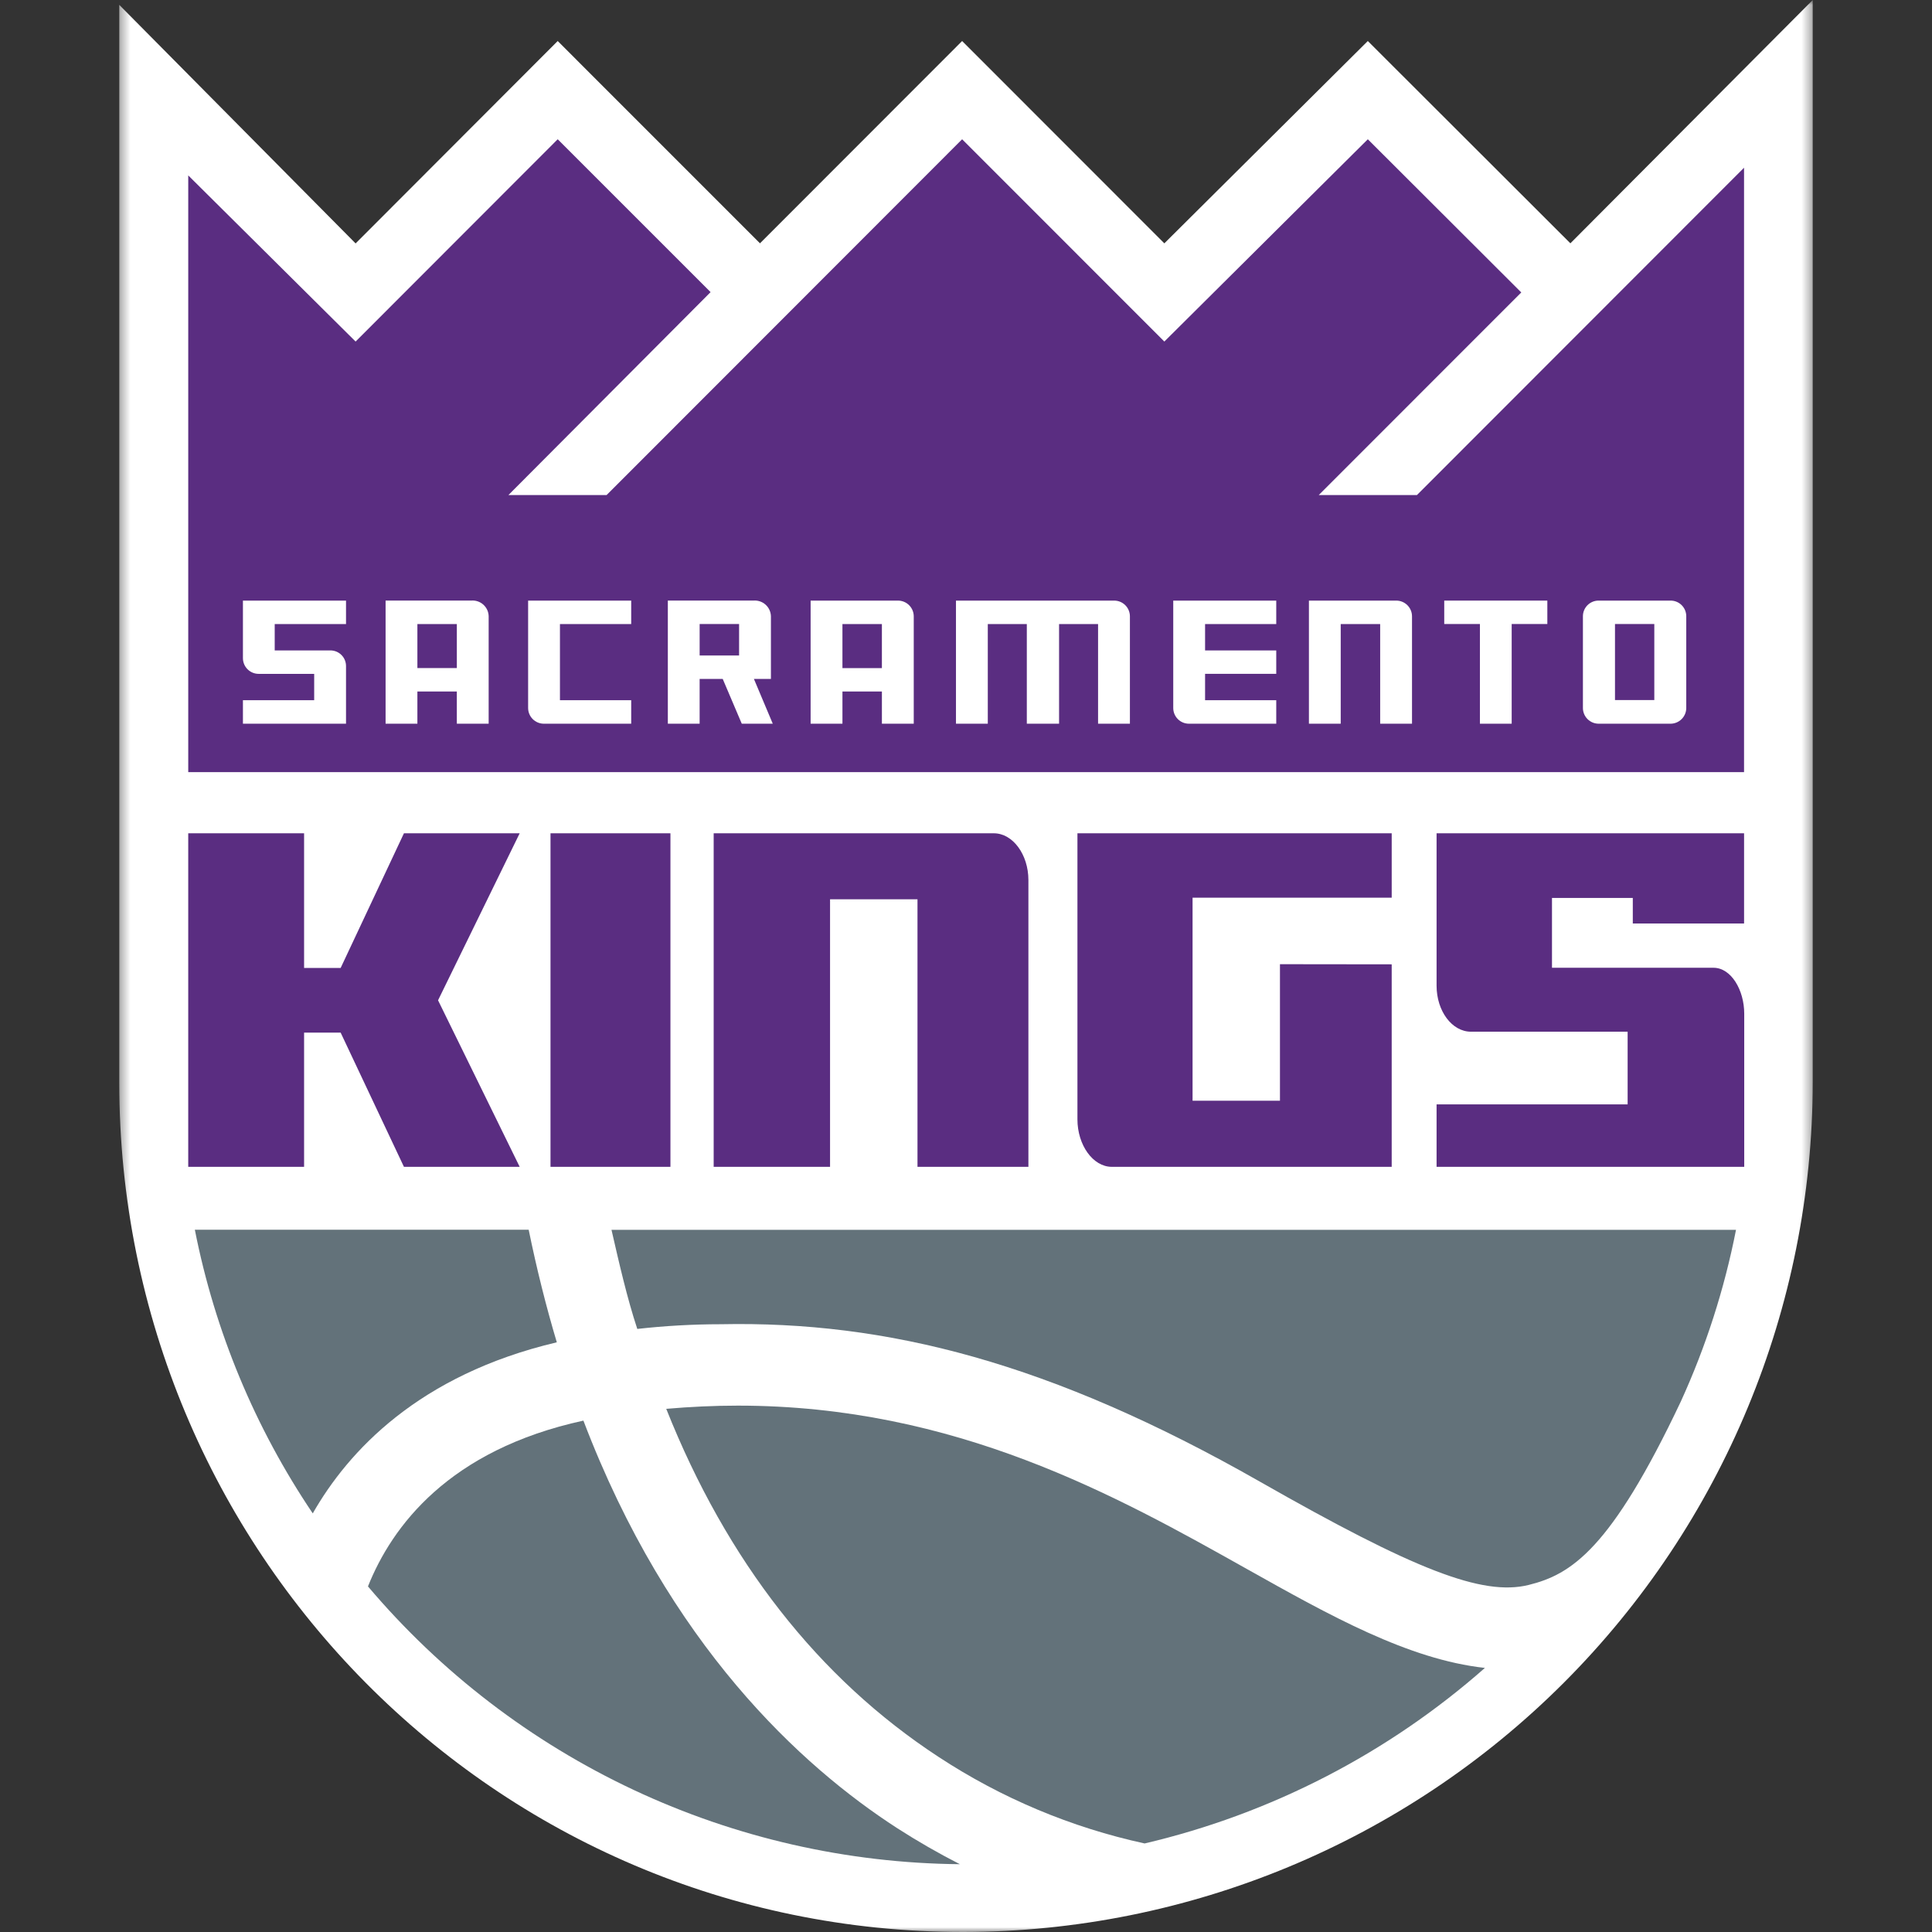 <svg width="200" height="200" viewBox="0 0 200 200" fill="none" xmlns="http://www.w3.org/2000/svg">
<rect x="0" y="0" width="200" height="200" fill="#333333" stroke="none"/>
<mask id="mask0_17_1047" style="mask-type:luminance" maskUnits="userSpaceOnUse" x="12" y="0" width="176" height="200">
<path d="M187.655 0H12.346V200H187.655V0Z" fill="white"/>
</mask>
<g mask="url(#mask0_17_1047)">
<path d="M187.654 0L162.565 25.188L141.596 4.246L120.532 25.191L99.599 4.246L78.673 25.188L57.734 4.246L36.812 25.199L12.345 0.502V112.03C12.345 160.534 51.258 200 99.734 200C123.051 199.968 145.403 190.688 161.885 174.196C178.368 157.704 187.635 135.347 187.654 112.03V0Z" fill="white"/>
</g>
<mask id="mask1_17_1047" style="mask-type:luminance" maskUnits="userSpaceOnUse" x="12" y="0" width="176" height="200">
<path d="M187.655 0H12.346V200H187.655V0Z" fill="white"/>
</mask>
<g mask="url(#mask1_17_1047)">
<path d="M20.171 127.303C22.24 137.807 26.39 147.791 32.377 156.666C36.022 150.272 43.316 142.33 57.641 138.955C56.541 135.277 55.56 131.366 54.729 127.303L20.171 127.303Z" fill="#63727A"/>
</g>
<mask id="mask2_17_1047" style="mask-type:luminance" maskUnits="userSpaceOnUse" x="12" y="0" width="176" height="200">
<path d="M187.655 0H12.346V200H187.655V0Z" fill="white"/>
</mask>
<g mask="url(#mask2_17_1047)">
<path d="M38.092 164.225C45.638 173.142 55.017 180.326 65.591 185.289C76.165 190.252 87.685 192.876 99.365 192.982C97.149 191.85 94.981 190.604 92.895 189.263C82.933 182.824 69.237 170.292 60.394 147.061C46.476 150.094 40.584 157.984 38.092 164.225Z" fill="#63727A"/>
</g>
<mask id="mask3_17_1047" style="mask-type:luminance" maskUnits="userSpaceOnUse" x="12" y="0" width="176" height="200">
<path d="M187.655 0H12.346V200H187.655V0Z" fill="white"/>
</mask>
<g mask="url(#mask3_17_1047)">
<path d="M68.969 145.842C75.246 161.621 84.729 173.746 97.176 181.885C103.673 186.148 110.898 189.182 118.491 190.834C131.552 187.772 143.653 181.53 153.718 172.662C145.781 171.793 137.642 167.225 129.052 162.408C115.638 154.879 98.934 145.51 76.382 145.51C73.947 145.51 71.459 145.627 68.969 145.842Z" fill="#63727A"/>
</g>
<mask id="mask4_17_1047" style="mask-type:luminance" maskUnits="userSpaceOnUse" x="12" y="0" width="176" height="200">
<path d="M187.655 0H12.346V200H187.655V0Z" fill="white"/>
</mask>
<g mask="url(#mask4_17_1047)">
<path d="M102.88 86.262H73.879V120.789H85.927V93.094H94.978V120.79H106.46V91.098C106.459 88.468 104.852 86.262 102.88 86.262Z" fill="#5A2D81"/>
</g>
<mask id="mask5_17_1047" style="mask-type:luminance" maskUnits="userSpaceOnUse" x="12" y="0" width="176" height="200">
<path d="M187.655 0H12.346V200H187.655V0Z" fill="white"/>
</mask>
<g mask="url(#mask5_17_1047)">
<path d="M111.536 86.262V115.881C111.536 118.518 113.13 120.79 115.096 120.79H144.068V99.827L132.501 99.813V113.949H123.454V92.926H144.069V86.262L111.536 86.262Z" fill="#5A2D81"/>
</g>
<mask id="mask6_17_1047" style="mask-type:luminance" maskUnits="userSpaceOnUse" x="12" y="0" width="176" height="200">
<path d="M187.655 0H12.346V200H187.655V0Z" fill="white"/>
</mask>
<g mask="url(#mask6_17_1047)">
<path d="M41.816 86.262L35.263 100.205H31.479V86.262H19.486V120.789H31.479V106.896H35.263L41.816 120.789H53.797L45.347 103.55L53.797 86.262H41.816Z" fill="#5A2D81"/>
</g>
<mask id="mask7_17_1047" style="mask-type:luminance" maskUnits="userSpaceOnUse" x="12" y="0" width="176" height="200">
<path d="M187.655 0H12.346V200H187.655V0Z" fill="white"/>
</mask>
<g mask="url(#mask7_17_1047)">
<path d="M69.403 86.262H56.988V120.789H69.403V86.262Z" fill="#5A2D81"/>
</g>
<mask id="mask8_17_1047" style="mask-type:luminance" maskUnits="userSpaceOnUse" x="12" y="0" width="176" height="200">
<path d="M187.655 0H12.346V200H187.655V0Z" fill="white"/>
</mask>
<g mask="url(#mask8_17_1047)">
<path d="M180.546 95.6V86.262H148.714V102.036C148.714 104.666 150.311 106.802 152.273 106.802H168.492V114.327H148.714V120.79H180.562V104.94C180.562 102.488 179.207 100.183 177.384 100.183H160.661V92.953H169.027V95.6L180.546 95.6Z" fill="#5A2D81"/>
</g>
<mask id="mask9_17_1047" style="mask-type:luminance" maskUnits="userSpaceOnUse" x="12" y="0" width="176" height="200">
<path d="M187.655 0H12.346V200H187.655V0Z" fill="white"/>
</mask>
<g mask="url(#mask9_17_1047)">
<path d="M146.682 51.247H136.518L157.482 30.273L141.597 14.416L120.532 35.357L99.599 14.416L62.796 51.247H52.632L73.56 30.241L57.733 14.416L36.812 35.357L19.487 18.159V52.523V79.929H180.543V53.349V17.362L146.682 51.247Z" fill="#5A2D81"/>
</g>
<mask id="mask10_17_1047" style="mask-type:luminance" maskUnits="userSpaceOnUse" x="12" y="0" width="176" height="200">
<path d="M187.655 0H12.346V200H187.655V0Z" fill="white"/>
</mask>
<g mask="url(#mask10_17_1047)">
<path d="M54.671 73.291C54.671 73.721 54.842 74.134 55.146 74.439C55.449 74.744 55.861 74.916 56.292 74.918H65.342V72.487H57.966V64.6H65.342V62.174H54.671V73.291Z" fill="white"/>
</g>
<mask id="mask11_17_1047" style="mask-type:luminance" maskUnits="userSpaceOnUse" x="12" y="0" width="176" height="200">
<path d="M187.655 0H12.346V200H187.655V0Z" fill="white"/>
</mask>
<g mask="url(#mask11_17_1047)">
<path d="M39.916 62.172V74.917H43.208V71.583H47.291V74.917H50.586V63.797C50.582 63.569 50.531 63.344 50.436 63.137C50.341 62.929 50.204 62.744 50.034 62.591C49.865 62.439 49.665 62.323 49.449 62.251C49.233 62.179 49.004 62.152 48.776 62.172H39.916ZM47.292 69.159H43.208V64.601H47.292V69.159Z" fill="white"/>
</g>
<mask id="mask12_17_1047" style="mask-type:luminance" maskUnits="userSpaceOnUse" x="12" y="0" width="176" height="200">
<path d="M187.655 0H12.346V200H187.655V0Z" fill="white"/>
</mask>
<g mask="url(#mask12_17_1047)">
<path d="M172.946 62.174H165.479C165.051 62.175 164.641 62.345 164.338 62.647C164.035 62.949 163.865 63.359 163.863 63.787V73.292C163.864 73.721 164.034 74.133 164.337 74.437C164.639 74.742 165.05 74.914 165.479 74.918H172.946C173.375 74.914 173.786 74.74 174.089 74.434C174.391 74.129 174.561 73.717 174.561 73.287V63.787C174.56 63.359 174.39 62.949 174.087 62.647C173.784 62.344 173.374 62.174 172.946 62.174ZM171.253 72.468H167.183V64.597H171.253V72.468Z" fill="white"/>
</g>
<mask id="mask13_17_1047" style="mask-type:luminance" maskUnits="userSpaceOnUse" x="12" y="0" width="176" height="200">
<path d="M187.655 0H12.346V200H187.655V0Z" fill="white"/>
</mask>
<g mask="url(#mask13_17_1047)">
<path d="M25.148 68.137C25.15 68.567 25.321 68.979 25.625 69.282C25.93 69.586 26.342 69.757 26.771 69.758H32.524V72.486H25.148V74.918H35.82V68.95C35.821 68.55 35.673 68.163 35.406 67.866C35.138 67.568 34.769 67.381 34.371 67.34L34.281 67.332H28.438V64.6H35.82V62.174H25.148V68.137Z" fill="white"/>
</g>
<mask id="mask14_17_1047" style="mask-type:luminance" maskUnits="userSpaceOnUse" x="12" y="0" width="176" height="200">
<path d="M187.655 0H12.346V200H187.655V0Z" fill="white"/>
</mask>
<g mask="url(#mask14_17_1047)">
<path d="M92.96 62.174H83.915V74.918H87.21V71.584H91.294V74.918H94.591V63.798C94.589 63.367 94.416 62.954 94.11 62.65C93.805 62.345 93.391 62.174 92.96 62.174ZM91.293 69.16H87.209V64.603H91.293L91.293 69.16Z" fill="white"/>
</g>
<mask id="mask15_17_1047" style="mask-type:luminance" maskUnits="userSpaceOnUse" x="12" y="0" width="176" height="200">
<path d="M187.655 0H12.346V200H187.655V0Z" fill="white"/>
</mask>
<g mask="url(#mask15_17_1047)">
<path d="M149.507 64.597H153.201V74.918H156.489V64.597H160.18V62.174H149.507V64.597Z" fill="white"/>
</g>
<mask id="mask16_17_1047" style="mask-type:luminance" maskUnits="userSpaceOnUse" x="12" y="0" width="176" height="200">
<path d="M187.655 0H12.346V200H187.655V0Z" fill="white"/>
</mask>
<g mask="url(#mask16_17_1047)">
<path d="M115.346 62.174H98.962V74.919H102.256V64.602H106.296V74.919H109.635V64.602H113.672V74.919H116.968V63.796C116.966 63.366 116.794 62.955 116.491 62.651C116.187 62.347 115.776 62.176 115.346 62.174Z" fill="white"/>
</g>
<mask id="mask17_17_1047" style="mask-type:luminance" maskUnits="userSpaceOnUse" x="12" y="0" width="176" height="200">
<path d="M187.655 0H12.346V200H187.655V0Z" fill="white"/>
</mask>
<g mask="url(#mask17_17_1047)">
<path d="M144.545 62.174H135.499V74.919H138.791V64.602H142.875V74.919H146.171V63.796C146.169 63.365 145.997 62.953 145.692 62.65C145.387 62.346 144.975 62.175 144.545 62.174Z" fill="white"/>
</g>
<mask id="mask18_17_1047" style="mask-type:luminance" maskUnits="userSpaceOnUse" x="12" y="0" width="176" height="200">
<path d="M187.655 0H12.346V200H187.655V0Z" fill="white"/>
</mask>
<g mask="url(#mask18_17_1047)">
<path d="M121.454 73.291C121.453 73.722 121.624 74.135 121.928 74.44C122.232 74.745 122.644 74.917 123.075 74.918H132.117V72.487H124.749V69.755H132.117V67.334H124.749V64.6H132.117V62.174H121.454L121.454 73.291Z" fill="white"/>
</g>
<mask id="mask19_17_1047" style="mask-type:luminance" maskUnits="userSpaceOnUse" x="12" y="0" width="176" height="200">
<path d="M187.655 0H12.346V200H187.655V0Z" fill="white"/>
</mask>
<g mask="url(#mask19_17_1047)">
<path d="M78.044 70.28H79.806V63.793C79.8 63.566 79.747 63.342 79.652 63.136C79.556 62.929 79.42 62.744 79.25 62.593C79.081 62.441 78.882 62.325 78.666 62.253C78.451 62.181 78.223 62.153 77.996 62.172H69.134V74.916H72.426V70.28H74.815L76.787 74.916H79.996L78.044 70.28ZM76.51 67.856H72.427V64.598H76.51V67.856Z" fill="white"/>
</g>
<mask id="mask20_17_1047" style="mask-type:luminance" maskUnits="userSpaceOnUse" x="12" y="0" width="176" height="200">
<path d="M187.655 0H12.346V200H187.655V0Z" fill="white"/>
</mask>
<g mask="url(#mask20_17_1047)">
<path d="M74.624 137.084C91.783 136.735 108.752 141.032 130.405 153.37C146.41 162.49 153.441 165.256 158.24 164.075C162.662 162.987 166.764 160.375 174 145.08C176.594 139.401 178.51 133.437 179.711 127.311H63.301C64.111 130.837 64.907 134.344 65.972 137.57C68.845 137.248 71.733 137.086 74.624 137.084Z" fill="#63727A"/>
</g>
</svg>
